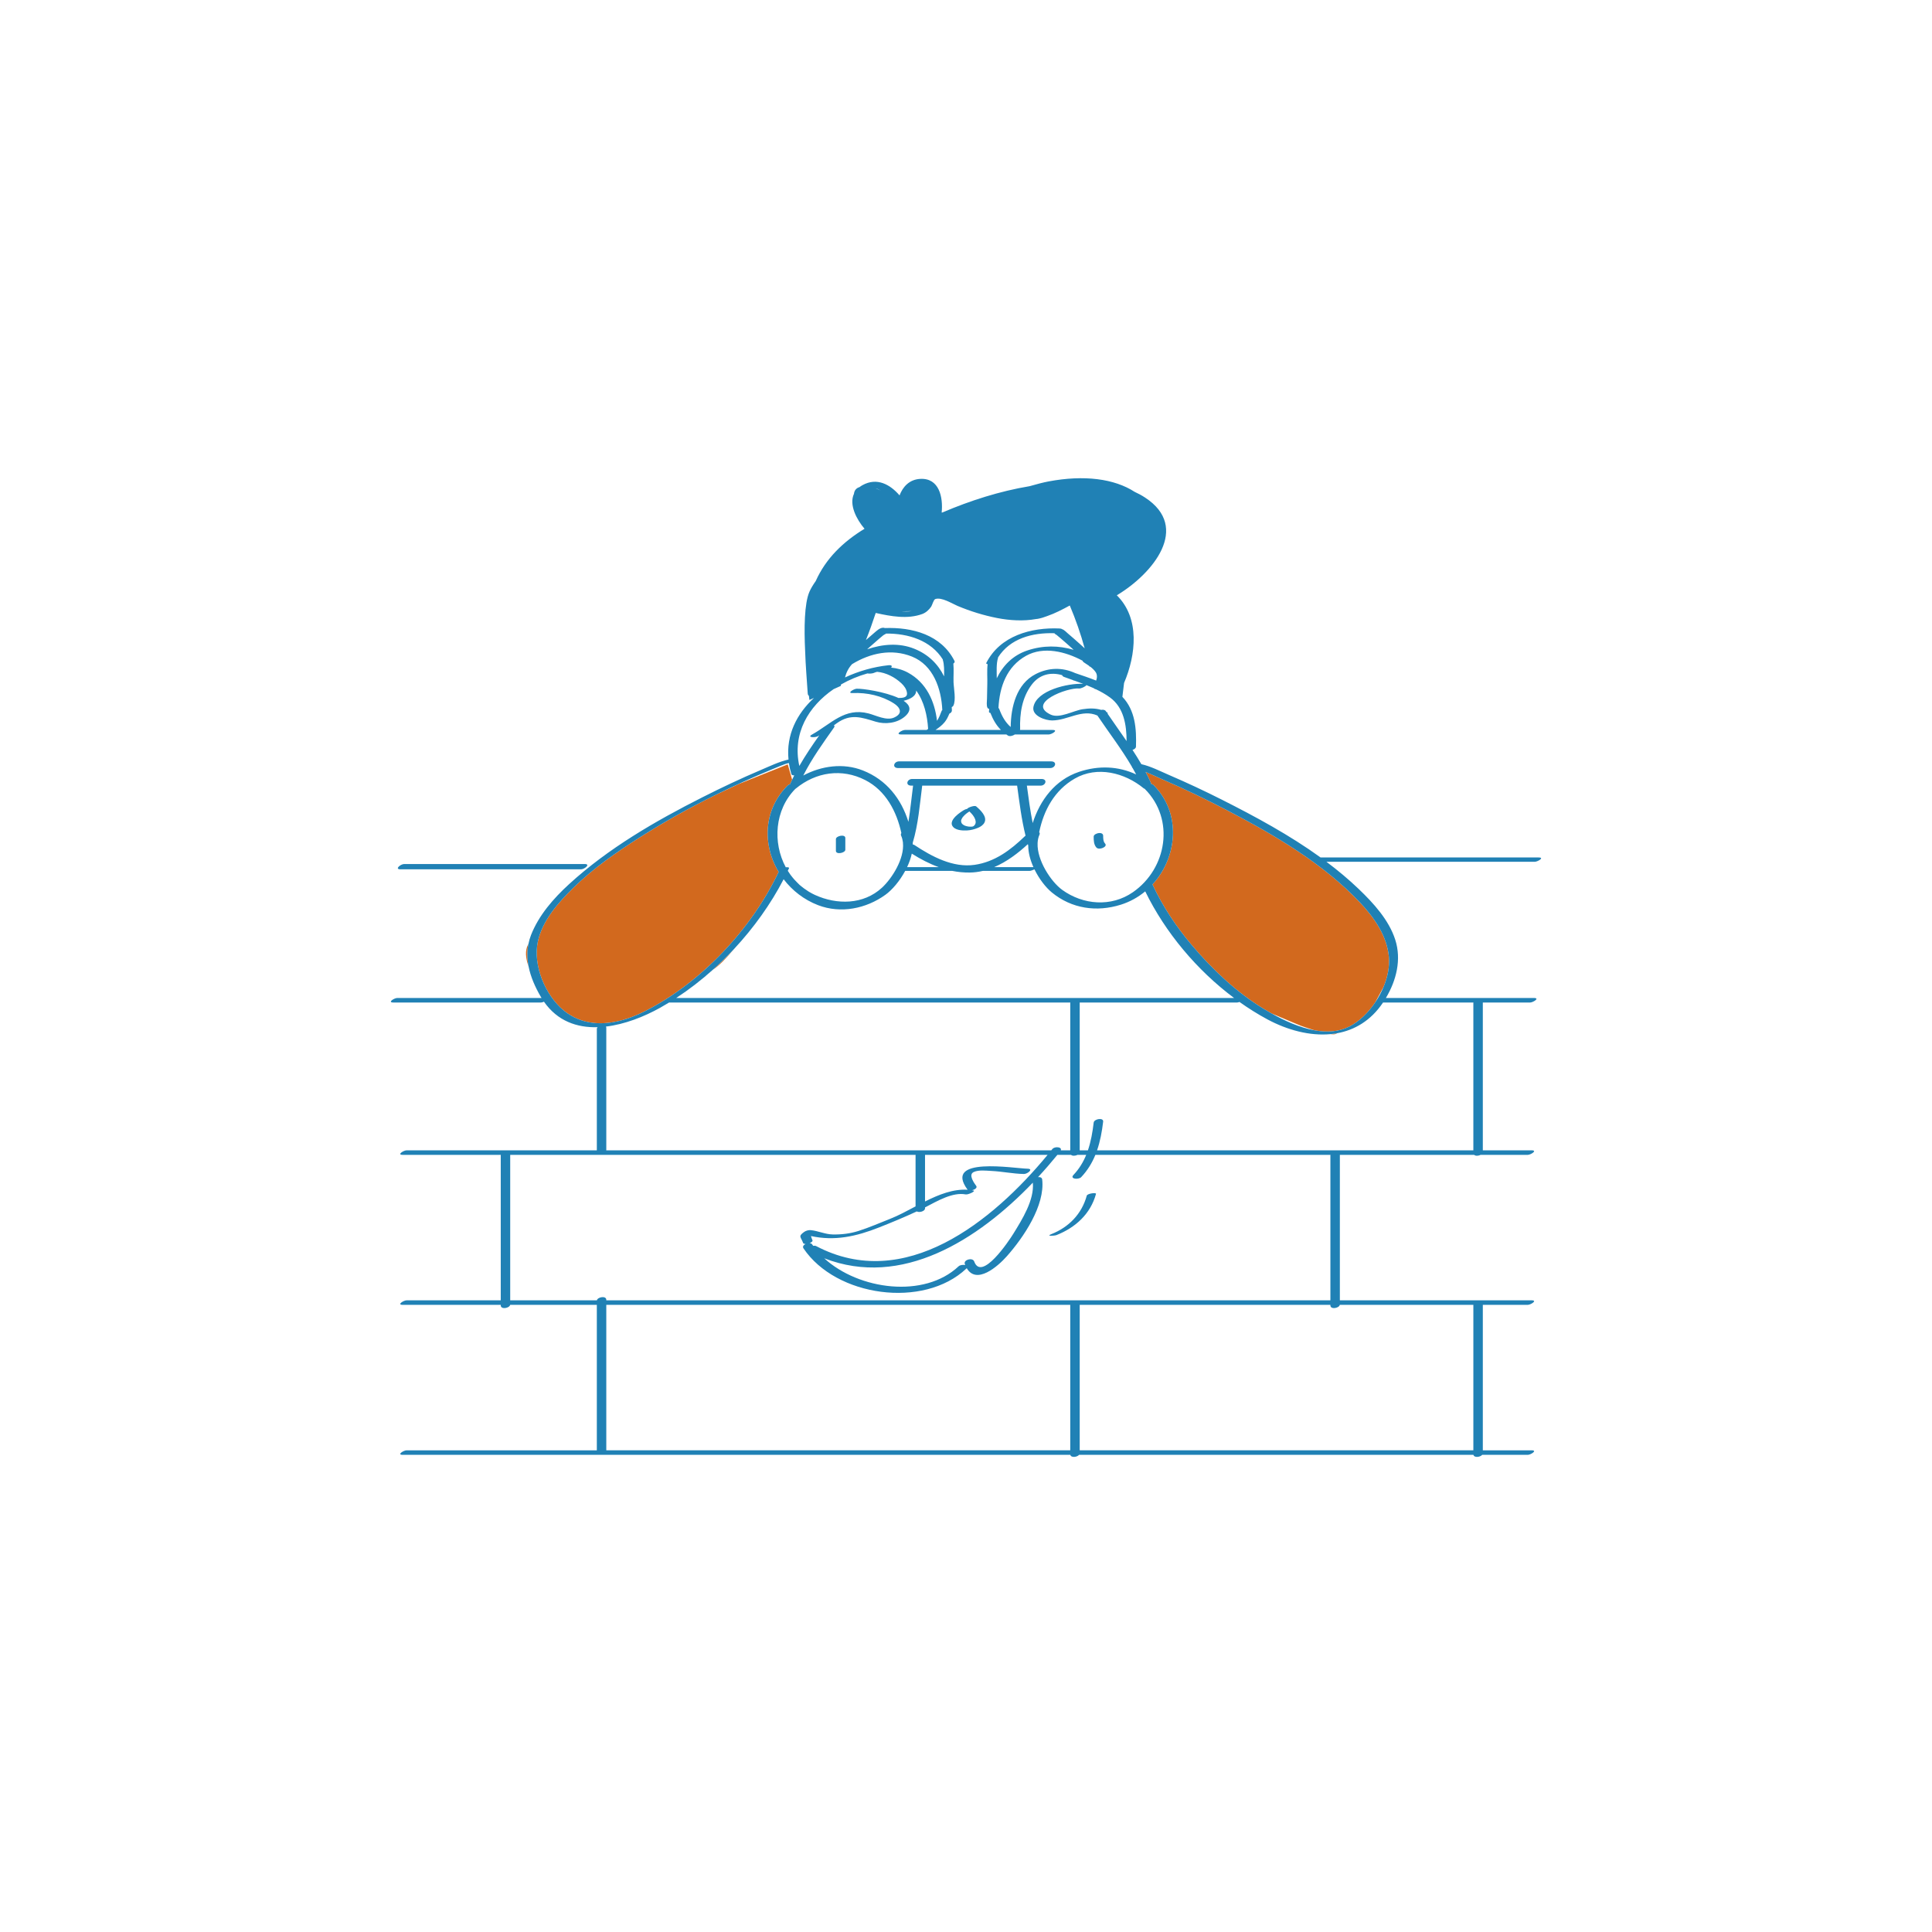 <?xml version="1.0" standalone="no"?>
<svg version="1.1" id="Layer_1" xmlns="http://www.w3.org/2000/svg" xmlns:xlink="http://www.w3.org/1999/xlink" x="0px" y="0px" width="595.28px" height="595.28px" viewBox="0 0 595.28 595.28" enable-background="new 0 0 595.28 595.28" xml:space="preserve">
<path id="color_x5F_2" fill="#d2691e" d="M426.283,304.108l-2.548,4.73c-2.166,3.225-4.971,5.934-7.982,7.459
	c-0.008,0.005-0.016,0.009-0.024,0.014c-3.263,1.646-6.92,1.816-10.591,1.169c-2.354-0.71-4.418-1.469-4.418-1.469
	s-4.345-1.798-8.934-3.753c-0.858-0.483-1.686-0.967-2.461-1.439c-8.442-5.137-15.775-12.129-22.136-19.638
	c-4.8-5.666-8.958-11.924-12.09-18.663c7.652-8.31,9.035-21.887,0.326-30.629c-0.144-0.145-0.346-0.227-0.574-0.266
	c-0.059-0.047-0.12-0.091-0.179-0.138c-0.002-0.093-0.016-0.187-0.06-0.284c-0.507-1.145-1.061-2.259-1.639-3.359
	c1.84,0.741,3.648,1.629,5.377,2.373c6.695,2.882,13.261,6.063,19.724,9.432c14.625,7.621,29.628,16.389,41.025,28.494
	c4.333,4.604,8.258,10.236,8.842,16.698C428.209,297.804,427.56,301.034,426.283,304.108z M411.72,318.512
	c0.063-0.042,0.152-0.096,0.236-0.147c-0.651,0.117-1.31,0.201-1.973,0.266C410.787,318.727,411.419,318.712,411.72,318.512z
	 M219.703,298.741c1.788-1.102,4.139-3.57,6.449-6.322C224.095,294.627,221.937,296.735,219.703,298.741z M162.811,290.853
	c-0.028,0.052-0.064,0.109-0.091,0.159c-1.001,1.835-0.773,4.229,0.137,6.751C162.41,295.489,162.348,293.174,162.811,290.853z
	 M227.72,241.512l-7.073,3.329c-8.087,3.986-15.986,8.371-23.554,13.185c-7.203,4.582-14.341,9.534-20.451,15.531
	c-4.638,4.554-9.563,10.075-10.938,16.642c-1.524,7.277,2.307,16.469,7.962,21.123c5.496,4.521,12.181,4.715,18.528,2.865
	l2.025-0.675l0.531-0.187c1.367-0.518,2.71-1.111,4.008-1.773c17.361-8.855,32.807-25.273,41.159-42.902
	c-0.872-1.453-1.596-2.982-2.142-4.564c-0.41-1.176-0.712-2.382-0.921-3.602c-0.024-0.139-0.053-0.275-0.074-0.414
	c-0.028-0.189-0.048-0.379-0.071-0.568c-0.039-0.304-0.077-0.607-0.103-0.912c-0.002-0.033-0.003-0.065-0.006-0.098
	c-0.47-5.777,1.341-11.714,6.082-16.473c0.195-0.196,0.464-0.325,0.757-0.4c0.012-0.036,0.017-0.069,0.034-0.108
	c0.188-0.429,0.396-0.847,0.596-1.27l-1.351-4.729L227.72,241.512z"></path>
<path id="color_x5F_1" d="M323.589,236.652c-15.616,0-31.231,0-46.848,0c-1.969,0-1.359-2.059,0.274-2.059
	c15.616,0,31.231,0,46.848,0C325.833,234.594,325.223,236.652,323.589,236.652z M123.406,267.852c18.534,0,37.068,0,55.603,0
	c1.076,0,3.088-1.633,1.13-1.633c-18.534,0-37.068,0-55.603,0C123.459,266.219,121.447,267.852,123.406,267.852z M472.87,265.531
	c-21.392,0-42.783,0-64.175,0c3.488,2.613,6.829,5.396,9.954,8.39c4.541,4.352,9.278,9.508,11.25,15.628
	c1.965,6.101,0.348,12.544-2.893,17.96c0.044-0.005,0.09-0.011,0.13-0.011c15.164,0,30.329,0,45.493,0
	c1.945,0-0.275,1.395-1.194,1.395c-4.851,0-9.703,0-14.554,0c0,15.182,0,30.361,0,45.543c5.008,0,10.017,0,15.025,0
	c1.945,0-0.275,1.395-1.194,1.395c-4.833,0-9.667,0-14.5,0c-0.644,0.328-1.579,0.388-2.011,0c-13.79,0-27.58,0-41.37,0
	c0,14.94,0,29.88,0,44.82c19.692,0,39.383,0,59.075,0c1.945,0-0.275,1.395-1.194,1.395c-4.61,0-9.221,0-13.831,0
	c0,14.939,0,29.881,0,44.82c5.008,0,10.017,0,15.025,0c1.945,0-0.275,1.395-1.194,1.395c-4.676,0-9.352,0-14.028,0
	c-0.611,0.724-2.477,0.947-2.694,0c-40.504,0-81.008,0-121.511,0c-0.611,0.724-2.477,0.947-2.694,0c-68.563,0-137.126,0-205.69,0
	c-1.945,0,0.275-1.395,1.194-1.395c19.534,0,39.068,0,58.602,0c0-14.94,0-29.88,0-44.82c-8.903,0-17.805,0-26.708,0
	c-0.193,1.044-2.898,1.505-2.898,0.175c0-0.059,0-0.117,0-0.175c-10.063,0-20.126,0-30.189,0c-1.945,0,0.275-1.395,1.194-1.395
	c9.665,0,19.33,0,28.995,0c0-14.883,0-29.765,0-44.647c0-0.06,0.012-0.117,0.028-0.173c-10.072,0-20.145,0-30.217,0
	c-1.945,0,0.275-1.395,1.194-1.395c19.534,0,39.068,0,58.602,0c0-12.476,0-24.95,0-37.427c0-0.19,0.088-0.361,0.227-0.513
	c-6.357,0.188-12.349-1.88-16.513-7.848c-0.325,0.145-0.66,0.244-0.904,0.244c-15.165,0-30.329,0-45.494,0
	c-1.945,0,0.275-1.395,1.194-1.395c14.818,0,29.637,0,44.456,0c-0.08-0.13-0.164-0.251-0.241-0.385
	c-1.72-2.952-3.122-6.107-3.759-9.351c-0.446-2.273-0.509-4.589-0.045-6.91c0.185-0.925,0.445-1.852,0.809-2.775
	c2.409-6.115,6.921-11.262,11.717-15.651c12.063-11.042,26.566-19.435,41.1-26.776c5.902-2.982,11.885-5.816,17.974-8.396
	c2.739-1.161,5.603-2.569,8.537-3.229c-0.757-7.607,2.551-14.072,7.847-18.976l-1.407,0.631c0,0-0.06-0.461-0.153-1.261
	c-0.205-0.169-0.345-0.408-0.366-0.731c-0.276-4.259-0.663-8.661-0.797-13.068c-0.344-7.042-0.255-14.659,1.316-18.273
	c0.454-1.044,1.13-2.163,1.949-3.317c3.105-6.936,8.425-12.087,15.034-16.104c-2.471-2.896-4.824-7.407-3.261-10.764
	c0.121-0.992,0.636-1.746,1.724-2.079c0.276-0.21,0.577-0.41,0.913-0.597c4.446-2.463,8.516-0.219,11.412,3.156
	c1.042-2.718,3.057-4.895,6.354-5.083c5.879-0.336,7.103,5.657,6.624,10.374c0.069-0.006,0.138-0.012,0.216-0.021
	c8.576-3.663,17.654-6.566,26.88-8.105c2.259-0.647,4.271-1.168,5.821-1.46c10.987-2.073,20.279-0.851,26.549,3.21
	c1.092,0.501,2.15,1.068,3.159,1.725c14.211,9.238,2.444,23.497-8.661,30.146c0.007,0.006,0.016,0.01,0.022,0.016
	c7.165,7.088,5.889,18.369,2.216,26.996c-0.24,1.833-0.415,3.348-0.516,4.27c3.964,4.169,4.367,9.843,4.186,15.357
	c-0.015,0.465-0.499,0.822-1.067,0.998c0.944,1.445,1.865,2.904,2.728,4.399c2.882,0.642,5.762,2.138,8.437,3.29
	c5.538,2.384,11.005,4.939,16.387,7.658c10.337,5.223,20.875,10.912,30.404,17.799c0.009-0.001,0.02-0.003,0.028-0.003
	c22.386,0,44.771,0,67.157,0C476.021,264.207,473.745,265.531,472.87,265.531z M331.147,239.896
	c-6.265,3.609-9.559,9.76-10.96,16.534c0.183,0.168,0.241,0.421,0.083,0.772c-0.346,0.769-0.515,1.613-0.566,2.497
	c0,0.001,0,0.002,0.001,0.003c0.013,0.043,0.009,0.086-0.005,0.13c-0.219,5.203,4.116,11.851,7.606,14.366
	c6.404,4.617,15.068,5.354,21.768,0.7c10.51-7.302,12.979-22.461,3.683-31.792c-0.026-0.025-0.039-0.053-0.059-0.078
	c-0.121-0.027-0.227-0.068-0.307-0.135C346.556,238.087,338.073,235.904,331.147,239.896z M326.846,354.436c0.971,0,1.942,0,2.914,0
	c0-15.124,0-30.246,0-45.37c0-0.06,0.012-0.117,0.028-0.173c-41.211,0-82.423,0-123.635,0c-0.927,0.565-1.859,1.117-2.798,1.64
	c-4.978,2.768-10.887,5.087-16.664,5.771c0.074,0.112,0.118,0.248,0.118,0.414c0,12.518,0,25.033,0,37.551
	c0,0.058-0.012,0.113-0.027,0.167c45.713,0,91.426,0,137.138,0c0.107-0.132,0.218-0.266,0.324-0.397
	C324.937,353.171,327.284,353.332,326.846,354.436z M300.171,388.687c2.264,6.252,10.646-6.26,12.074-8.58
	c2.658-4.318,6.49-10.363,5.984-15.709c-16.955,17.702-40.414,32.568-64.273,23.299c10.651,9.77,30.829,12.45,41.407,2.467
	c0.429-0.404,1.382-0.525,2.038-0.386c-0.042-0.104-0.087-0.204-0.128-0.315C296.796,388.145,299.683,387.337,300.171,388.687z
	 M322.784,355.83c-12.589,0-25.178,0-37.768,0c0,4.789,0,9.576,0,14.364c4.281-2.145,8.694-3.902,13.139-3.611
	c-0.018-0.018-0.041-0.033-0.056-0.054c-7.566-10.315,14.301-6.511,18.521-6.433c1.96,0.037-0.054,1.646-1.132,1.627
	c-3.355-0.063-6.682-0.777-10.036-0.938c-1.646-0.08-3.873-0.381-5.422,0.33c-1.772,0.811,0.118,3.406,0.762,4.284
	c0.416,0.567-0.453,1.148-1.33,1.345c0.146,0.022,0.292,0.028,0.438,0.057c0.932,0.179-1.614,1.359-2.355,1.217
	c-4.011-0.771-8.711,2.013-12.529,4.006c0,0.099,0,0.197,0,0.297c0,0.873-1.752,1.393-2.539,0.938
	c-3.817,1.776-7.698,3.382-11.615,4.931c-7.069,2.795-13.684,4.257-20.975,2.656c0.088,0.48,0.326,0.965,0.458,1.34
	c0.105,0.297-0.334,0.619-0.9,0.838c0.334,0.024,0.625,0.143,0.786,0.383c0.102,0.151,0.215,0.296,0.321,0.445
	c0.343-0.055,0.673-0.038,0.917,0.09C278.8,398.313,305.831,376.368,322.784,355.83z M380.241,307.498
	c-11.483-8.573-21.22-20.22-27.378-32.854c-2.163,1.795-4.685,3.216-7.512,4.104c-7.444,2.339-15.127,1.249-21.231-3.745
	c-1.924-1.575-3.95-4.203-5.38-7.135c-0.545,0.248-1.204,0.467-1.461,0.467c-4.811,0-9.621,0-14.432,0
	c-1.322,0.313-2.681,0.492-4.072,0.508c-1.856,0.021-3.645-0.163-5.38-0.508c-4.831,0-9.662,0-14.493,0
	c-1.669,3.101-3.977,5.839-6.097,7.367c-5.934,4.279-13.753,5.876-20.741,3.194c-4.345-1.667-7.961-4.512-10.614-7.991
	c-3.957,7.635-9.204,14.973-15.297,21.514c-2.057,2.208-4.215,4.316-6.449,6.322c-3.604,3.236-7.412,6.181-11.361,8.757
	C265.641,307.498,322.94,307.498,380.241,307.498z M315.987,257.488c-1.257-5.056-1.884-10.267-2.595-15.42
	c-9.749,0-19.498,0-29.247,0c-0.753,5.876-1.202,11.854-2.901,17.55c0.006,0.082,0.001,0.162-0.015,0.24
	c0.004,0.112,0.015,0.224,0.016,0.338c0.192,0.024,0.374,0.082,0.531,0.186c5.343,3.536,11.849,7.047,18.519,6.087
	c6.23-0.897,11.091-4.562,15.502-8.829C315.857,257.581,315.921,257.533,315.987,257.488z M306.311,267.181
	c4.036,0,8.073,0,12.109,0c-0.984-2.195-1.617-4.521-1.603-6.687c-0.002-0.006-0.009-0.011-0.011-0.017
	c-0.039-0.126-0.07-0.254-0.108-0.381C313.66,262.907,310.167,265.55,306.311,267.181z M280.937,263.017
	c-0.303,1.393-0.805,2.802-1.448,4.164c3.257,0,6.514,0,9.771,0C286.371,266.148,283.617,264.702,280.937,263.017z M348.818,236.35
	c-3.201-5.513-7.129-10.595-10.694-15.886c-4.748-2.105-9.088,1.484-13.919,1.519c-2.028,0.015-6.314-1.37-5.794-4.144
	c0.965-5.145,10.658-7.365,15.321-7.143c-0.876-0.333-1.757-0.654-2.639-0.967c-0.161-0.014-0.303-0.05-0.411-0.119
	c-0.036-0.023-0.073-0.043-0.109-0.065c-0.909-0.321-1.815-0.642-2.711-0.97c-0.386-0.142-0.555-0.334-0.584-0.541
	c-3.397-0.998-6.936-0.342-9.393,2.93c-2.994,3.986-3.718,8.844-3.564,13.721c0.002,0.078-0.018,0.153-0.048,0.226
	c3.351,0,6.702,0,10.053,0c1.944,0-0.281,1.387-1.196,1.387c-3.478,0-6.956,0-10.433,0c-0.603,0.427-1.61,0.673-2.133,0.341
	c-0.172-0.109-0.324-0.228-0.486-0.341c-10.814,0-21.627,0-32.441,0c-1.944,0,0.281-1.387,1.196-1.387c2.229,0,4.458,0,6.686,0
	c0.084-0.07,0.17-0.132,0.239-0.175c0.072-0.045,0.143-0.094,0.214-0.139c-0.251-4.124-1.229-8.475-3.684-11.846
	c0.047,1.727-1.847,2.698-3.868,3.172c1.964,1.301,2.623,2.927,0.373,4.857c-2.416,2.073-6.069,2.466-8.981,1.582
	c-4.345-1.318-7.702-2.574-11.956,0.46c-0.308,0.22-0.612,0.442-0.917,0.665c0.208,0.135,0.266,0.351,0.042,0.667
	c-3.403,4.792-6.819,9.56-9.479,14.79c5.59-2.988,12.317-3.93,18.344-1.563c7.34,2.883,11.857,8.779,14.055,15.839
	c0.599-3.698,0.948-7.447,1.435-11.152c-0.177,0-0.354,0-0.531,0c-1.969,0-1.359-2.059,0.274-2.059c13.269,0,26.538,0,39.807,0
	c1.969,0,1.359,2.059-0.274,2.059c-1.405,0-2.81,0-4.215,0c0.525,3.847,1.026,7.718,1.792,11.53
	c2.262-7.061,6.884-13.289,14.267-15.775c6.019-2.027,12.154-1.777,17.612,0.793c-0.363-0.687-0.736-1.368-1.123-2.041
	C348.775,236.533,348.749,236.452,348.818,236.35z M342.021,214.913c-1.349-0.985-2.801-1.798-4.303-2.521
	c-0.285-0.048-0.524-0.154-0.665-0.323c-0.758-0.347-1.53-0.669-2.308-0.978c-0.235,0.439-1.716,1.1-2.271,1.044
	c-3.536-0.353-16.292,4.468-8.753,8.044c2.741,1.301,7.007-1.228,9.85-1.658c1.992-0.301,3.889-0.35,5.729,0.206
	c0.563-0.116,1.146-0.026,1.426,0.39c0.062,0.092,0.125,0.182,0.188,0.273c0.046,0.023,0.093,0.041,0.14,0.066
	c0.239,0.13,0.283,0.285,0.21,0.444c1.928,2.831,3.925,5.618,5.859,8.44C347.107,223.376,346.284,218.024,342.021,214.913z
	 M335.548,205.142c-0.523-0.372-1.065-0.721-1.601-1.062c-0.244-0.155-0.363-0.329-0.399-0.507
	c-5.24-2.813-11.997-4.519-17.383-1.521c-5.983,3.328-8.199,9.576-8.521,16.078c0.102,0.086,0.186,0.189,0.236,0.322
	c0.845,2.244,1.852,4.067,3.529,5.55c0.061-6.169,1.778-13.257,7.675-16.294c4.044-2.082,8.265-2.111,12.194-0.322
	c2.091,0.721,4.317,1.443,6.472,2.313c0.297-0.888,0.379-1.826-0.184-2.638c-0.437-0.63-0.992-1.148-1.594-1.613
	C335.748,205.403,335.586,205.308,335.548,205.142z M307.519,202.665c-0.595,1.842-0.401,4.296-0.398,6.33
	c1.872-3.891,4.914-7.07,9.438-8.582c4.834-1.613,9.656-1.552,14.243-0.193c-0.185-0.167-0.362-0.342-0.547-0.508
	c-1.133-1.019-2.272-2.03-3.432-3.018c-0.417-0.355-0.834-0.713-1.262-1.057c-0.269-0.216-0.74-0.387-0.488-0.38
	c-0.102-0.037-0.188-0.087-0.25-0.153c-6.739-0.205-13.595,1.597-17.301,7.444c-0.002,0.042-0.014,0.085-0.035,0.128
	C307.496,202.673,307.507,202.669,307.519,202.665z M277.769,188.346c1.086,0.093,2.143,0.099,3.101-0.041
	c-0.631,0.027-1.338,0.041-2.149,0.041C278.398,188.346,278.082,188.346,277.769,188.346z M269.789,150.472
	c0.527,0.188,1.047,0.406,1.552,0.651C270.825,150.811,270.304,150.583,269.789,150.472z M266.81,197.208
	c0.9-0.799,1.805-1.592,2.729-2.362c0.736-0.614,1.438-1.297,2.424-1.429c0.243-0.032,0.464,0.016,0.666,0.098
	c8.47-0.307,17.387,2.055,21.475,10.148c0.144,0.285-0.032,0.569-0.358,0.795c0.179,1.889,0,3.998,0.052,5.695
	c0.056,1.848,0.839,5.607-0.077,7.32c-0.083,0.156-0.258,0.289-0.481,0.399c0.021,0.326,0.046,0.651,0.059,0.979
	c0.018,0.479-0.328,0.834-0.785,1.034c-0.383,0.94-0.827,1.866-1.469,2.642c-0.796,0.963-1.775,1.703-2.806,2.382
	c6.723,0,13.445,0,20.168,0c-1.457-1.456-2.439-3.193-3.251-5.247c-0.267-0.043-0.441-0.148-0.435-0.328
	c0.011-0.303,0.036-0.607,0.056-0.91c-0.231-0.051-0.417-0.156-0.514-0.336c-0.375-0.697-0.157-2.031-0.153-2.784
	c0.009-1.521,0.043-3.041,0.093-4.562c0.06-1.824-0.15-4.115,0.101-6.104c-0.325-0.043-0.514-0.166-0.405-0.381
	c4.215-8.344,13.809-11,22.568-10.612c0.396,0.018,0.617,0.093,0.719,0.196c0.687,0.178,1.37,0.938,1.863,1.357
	c1.216,1.029,2.415,2.08,3.6,3.145c0.521,0.469,1.042,0.94,1.56,1.414c-1.24-4.498-2.766-8.885-4.589-13.194
	c-2.303,1.254-4.59,2.447-7.068,3.297c-0.92,0.356-1.871,0.648-2.834,0.818c-0.15,0.026-0.32,0.043-0.495,0.057
	c-3.882,0.704-8.167,0.44-11.986-0.31c-4.197-0.823-8.246-2.082-12.191-3.732c-1.679-0.703-4.919-2.789-6.872-2.113
	c-0.53,0.185-0.946,1.879-1.258,2.332c-0.686,0.998-1.621,1.861-2.778,2.283c-4.501,1.646-9.631,0.713-14.312-0.336
	C268.888,191.669,267.913,194.464,266.81,197.208z M272.423,195.56c-0.096,0.056-0.214,0.132-0.359,0.25
	c-0.425,0.346-0.845,0.699-1.262,1.055c-1.053,0.903-2.096,1.818-3.128,2.746c-0.166,0.148-0.326,0.304-0.491,0.453
	c4.721-1.623,9.846-2.06,14.537-0.171c4.387,1.767,7.334,4.79,9.165,8.513c0.032-1.752,0.074-3.652-0.41-5.15
	c0.021-0.001,0.041-0.002,0.061-0.003c-3.694-5.946-10.719-8.106-17.532-8.036C272.847,195.364,272.647,195.48,272.423,195.56z
	 M272.525,195.502C272.678,195.451,272.662,195.435,272.525,195.502L272.525,195.502z M260.359,208.731
	c4.264-1.988,8.875-3.278,13.322-3.753c1.186-0.126,1.269,0.31,0.875,0.722c1.81,0.166,3.59,0.666,5.208,1.549
	c5.645,3.08,8.228,8.761,8.947,14.856c0.612-0.945,1.021-2,1.416-3.052c0.038-0.102,0.114-0.195,0.213-0.282
	c-0.299-6.539-2.75-13.813-9.35-16.47c-6.262-2.521-12.85-1.092-18.455,2.332C261.471,205.778,260.749,207.182,260.359,208.731z
	 M246.284,236.006c1.868-3.26,3.983-6.369,6.157-9.448c-0.174,0.104-0.342,0.215-0.519,0.314c-0.767,0.431-3.408,0.395-1.716-0.553
	c5.916-3.314,10.037-8.4,17.387-6.502c2.285,0.59,5.521,2.322,7.869,1.283c2.993-1.324,1.745-3.229-0.031-4.365
	c-3.726-2.383-8.31-3.385-12.696-3.191c-1.935,0.086,0.34-1.299,1.209-1.338c1.777-0.078,8.667,0.912,12.889,2.854
	c1.101-0.014,2.809-0.021,2.624-1.572c-0.14-1.173-0.889-2.176-1.733-2.963c-2.004-1.869-4.693-3.279-7.467-3.529
	c-0.345,0.086-0.685,0.191-1.015,0.343c-0.415,0.19-1.464,0.268-1.979,0.155c-2.832,0.803-5.583,1.948-8.119,3.398
	c-0.057,0.284-0.091,0.454-0.091,0.454l-2.2,0.986C249.117,217.628,244.078,225.974,246.284,236.006z M245.039,243.083
	c-6.351,6.473-7.019,16.542-2.934,24.137c0.623-0.055,1.13,0.035,1.005,0.305c-0.121,0.261-0.257,0.518-0.381,0.778
	c0.263,0.425,0.543,0.837,0.837,1.242l0.001,0.002c0.047,0.065,0.1,0.128,0.148,0.192c0.328,0.441,0.683,0.862,1.046,1.277
	c0.286,0.324,0.591,0.633,0.9,0.938c0.221,0.22,0.429,0.451,0.663,0.661c0.001,0,0.001,0.001,0.002,0.002
	c0.131,0.118,0.272,0.227,0.408,0.341c0.317,0.27,0.648,0.525,0.986,0.774c0.421,0.309,0.851,0.607,1.301,0.887
	c0.123,0.076,0.246,0.151,0.37,0.225c0.553,0.324,1.119,0.633,1.716,0.904c6.746,3.075,14.94,3.045,20.661-2.251
	c3.061-2.833,6.932-8.903,6.446-13.802c-0.007-0.068-0.005-0.139-0.014-0.207c-0.029-0.237-0.084-0.468-0.136-0.699
	c-0.025-0.11-0.037-0.225-0.067-0.333c-0.091-0.333-0.206-0.659-0.349-0.976c-0.135-0.299-0.083-0.57,0.077-0.799
	c-1.452-6.674-4.809-13.088-11.124-16.32c-7.228-3.7-15.2-2.5-21.398,2.607C245.153,243.013,245.096,243.048,245.039,243.083z
	 M192.195,314.187c0.86-0.25,1.712-0.541,2.556-0.861c1.367-0.518,2.71-1.111,4.008-1.773c17.361-8.855,32.807-25.273,41.159-42.902
	c-0.872-1.453-1.596-2.982-2.142-4.564c-0.41-1.176-0.712-2.382-0.921-3.602c-0.024-0.139-0.053-0.275-0.074-0.414
	c-0.028-0.189-0.048-0.379-0.071-0.568c-0.039-0.304-0.077-0.607-0.103-0.912c-0.002-0.033-0.003-0.065-0.006-0.098
	c-0.47-5.777,1.341-11.714,6.082-16.473c0.195-0.196,0.464-0.325,0.757-0.4c0.012-0.036,0.017-0.069,0.034-0.108
	c0.188-0.429,0.396-0.847,0.596-1.27c0.212-0.448,0.421-0.898,0.644-1.34c-0.437,0.015-0.795-0.086-0.877-0.362
	c-0.35-1.168-0.604-2.314-0.771-3.437c-0.065,0.019-0.131,0.037-0.196,0.05c-1.104,0.219-3.727,1.375-5.234,1.998
	c-5.727,2.366-11.402,4.936-16.99,7.691c-8.087,3.986-15.986,8.371-23.554,13.185c-7.203,4.582-14.341,9.534-20.451,15.531
	c-4.638,4.554-9.563,10.075-10.938,16.642c-1.524,7.277,2.307,16.469,7.962,21.123C179.162,315.843,185.847,316.036,192.195,314.187
	z M329.759,402.045c-47.65,0-95.301,0-142.951,0c0,14.94,0,29.88,0,44.82c47.65,0,95.301,0,142.951,0
	C329.759,431.926,329.759,416.984,329.759,402.045z M409.915,400.65c0-14.883,0-29.765,0-44.647c0-0.06,0.012-0.117,0.028-0.173
	c-24.147,0-48.294,0-72.441,0c-1.013,2.478-2.409,4.792-4.37,6.866c-0.784,0.83-3.602,0.611-2.379-0.682
	c1.762-1.863,3.012-3.953,3.927-6.185c-0.891,0-1.78,0-2.671,0c-0.644,0.328-1.579,0.388-2.011,0c-1.4,0-2.8,0-4.201,0
	c-1.872,2.294-3.865,4.597-5.965,6.865c0.627-0.079,1.213,0.121,1.283,0.716c0.938,8.061-5.82,17.938-10.875,23.643
	c-2.852,3.219-9.376,8.842-12.374,3.689c-0.037,0.043-0.068,0.084-0.116,0.129c-13.212,12.469-40.202,8.656-50.187-6.244
	c-0.361-0.539,0.052-1.051,0.662-1.348c-0.384,0.006-0.693-0.082-0.776-0.318c-0.649-1.828-1.65-1.979,0.322-3.385
	c0.557-0.396,1.368-0.614,2.049-0.549c2.257,0.217,4.41,1.279,6.75,1.326c2.7,0.052,5.313-0.252,7.884-1.062
	c3.352-1.056,6.549-2.47,9.815-3.751c2.531-0.994,5.15-2.415,7.832-3.835c0-5.235,0-10.469,0-15.704c0-0.06,0.012-0.117,0.028-0.173
	c-41.642,0-83.284,0-124.925,0c0,14.94,0,29.88,0,44.82c8.903,0,17.807,0,26.709,0c0.208-1.036,2.897-1.491,2.897-0.165
	c0,0.055,0,0.109,0,0.165C261.177,400.65,335.546,400.65,409.915,400.65z M412.813,402.045c-0.193,1.044-2.898,1.505-2.898,0.175
	c0-0.059,0-0.117,0-0.175c-25.746,0-51.492,0-77.238,0c0,14.939,0,29.881,0,44.82c40.429,0,80.859,0,121.288,0
	c0-14.939,0-29.881,0-44.82C440.247,402.045,426.53,402.045,412.813,402.045z M426.132,308.893
	c-0.032,0.049-0.063,0.099-0.096,0.147c-3.705,5.457-8.662,8.346-14.08,9.324c-0.651,0.117-1.31,0.201-1.973,0.266
	c-6.444,0.617-13.385-1.259-19.567-4.594c-2.916-1.572-5.759-3.359-8.514-5.316c-0.268,0.104-0.531,0.173-0.732,0.173
	c-16.165,0-32.33,0-48.494,0c0,15.182,0,30.361,0,45.543c0.843,0,1.686,0,2.529,0c0.928-2.715,1.428-5.608,1.776-8.546
	c0.137-1.158,3.078-1.633,2.918-0.287c-0.362,3.056-0.909,6.033-1.878,8.833c38.647,0,77.295,0,115.943,0c0-15.124,0-30.246,0-45.37
	c0-0.06,0.012-0.117,0.028-0.173C444.705,308.893,435.419,308.893,426.132,308.893z M378.074,249.647
	c-6.462-3.369-13.029-6.55-19.724-9.432c-1.729-0.744-3.538-1.632-5.377-2.373c0.578,1.101,1.132,2.215,1.639,3.359
	c0.043,0.098,0.058,0.191,0.06,0.284c0.059,0.047,0.12,0.091,0.179,0.138c0.228,0.039,0.431,0.121,0.574,0.266
	c8.709,8.742,7.326,22.319-0.326,30.629c3.132,6.739,7.29,12.997,12.09,18.663c6.361,7.509,13.694,14.501,22.136,19.638
	c0.776,0.473,1.604,0.956,2.461,1.439c3.941,2.218,8.654,4.394,13.352,5.222c3.671,0.647,7.329,0.477,10.591-1.169
	c0.002-0.002,0.005-0.002,0.008-0.004c0.005-0.003,0.011-0.006,0.016-0.01c3.011-1.525,5.816-4.234,7.982-7.459
	c1.001-1.488,1.865-3.086,2.548-4.73c1.276-3.074,1.926-6.305,1.658-9.269c-0.583-6.462-4.509-12.095-8.842-16.698
	C407.702,266.036,392.699,257.269,378.074,249.647z M334.849,368.403c-1.539,5.643-5.544,9.74-10.95,11.869
	c-1.763,0.695,1.012,0.519,1.641,0.271c5.82-2.293,10.479-6.523,12.158-12.686C337.831,367.371,335.033,367.727,334.849,368.403z
	 M303.303,253.486c-0.4,0.745-1.19,1.259-1.951,1.576c-1.087,0.454-2.244,0.755-3.424,0.813c-1.422,0.069-3.775-0.02-4.542-1.504
	c-0.327-0.633-0.084-1.392,0.296-1.943c0.806-1.172,2.023-2.023,3.21-2.77c0.33-0.208,0.727-0.358,1.134-0.451
	c0.148-0.264,0.784-0.509,0.918-0.557c0.407-0.147,1.464-0.511,1.867-0.163C302.032,249.542,304.301,251.626,303.303,253.486z
	 M300.61,253.511c0.04-0.37-0.021-0.744-0.151-1.092c-0.354-0.938-1.039-1.713-1.774-2.398c-0.742,0.477-1.351,0.919-1.985,1.681
	c-0.015,0.018-0.013,0.015-0.02,0.022c-0.005,0.008-0.002,0.004-0.011,0.016c-0.023,0.029-0.045,0.061-0.067,0.091
	c-0.051,0.072-0.102,0.146-0.147,0.222c-0.081,0.134-0.157,0.272-0.213,0.42c-0.118,0.306-0.135,0.332-0.108,0.614
	c0.021,0.223,0.092,0.438,0.218,0.624c0.02,0.029,0.03,0.045,0.035,0.053c0,0,0-0.001,0.004,0.004
	c0.039,0.043,0.079,0.086,0.121,0.127c0.081,0.074,0.166,0.145,0.256,0.207c0.107,0.074,0.219,0.143,0.336,0.2
	c0.061,0.03,0.123,0.062,0.186,0.088c0.02,0.009,0.017,0.008,0.027,0.013c0.266,0.098,0.542,0.172,0.821,0.225
	c0.098,0.018,0.196,0.034,0.295,0.047c0.041,0.004,0.081,0.008,0.121,0.012c0.195,0.015,0.392,0.023,0.587,0.022
	c0.03-0.001,0.06-0.003,0.09-0.005c0.099-0.006,0.198-0.014,0.297-0.023h0c0.067-0.011,0.134-0.023,0.2-0.036
	c0.014-0.004,0.028-0.007,0.042-0.011c0.011-0.005,0.023-0.01,0.035-0.014c0.033-0.016,0.066-0.029,0.099-0.047
	c0.014-0.009,0.022-0.015,0.042-0.027c0.021-0.014,0.041-0.027,0.062-0.041c0.101-0.084,0.197-0.174,0.282-0.271
	c0.032-0.043,0.082-0.109,0.098-0.137c0.039-0.065,0.076-0.133,0.106-0.203s0.059-0.143,0.08-0.217
	C300.581,253.647,300.603,253.538,300.61,253.511z M338.592,256.673c-0.518,0.047-1.614,0.422-1.613,1.107
	c0.001,1.152,0.028,2.466,0.85,3.369c0.816,0.896,3.577-0.227,2.666-1.229c-0.578-0.635-0.593-1.594-0.593-2.408
	C339.901,256.811,339.19,256.617,338.592,256.673z M260.458,261.81c0-1.203,0-2.407,0-3.611c0-1.266-2.903-0.66-2.903,0.342
	c0,1.203,0,2.407,0,3.611C257.555,263.417,260.458,262.812,260.458,261.81z" fill="#2081b5"></path>
</svg>